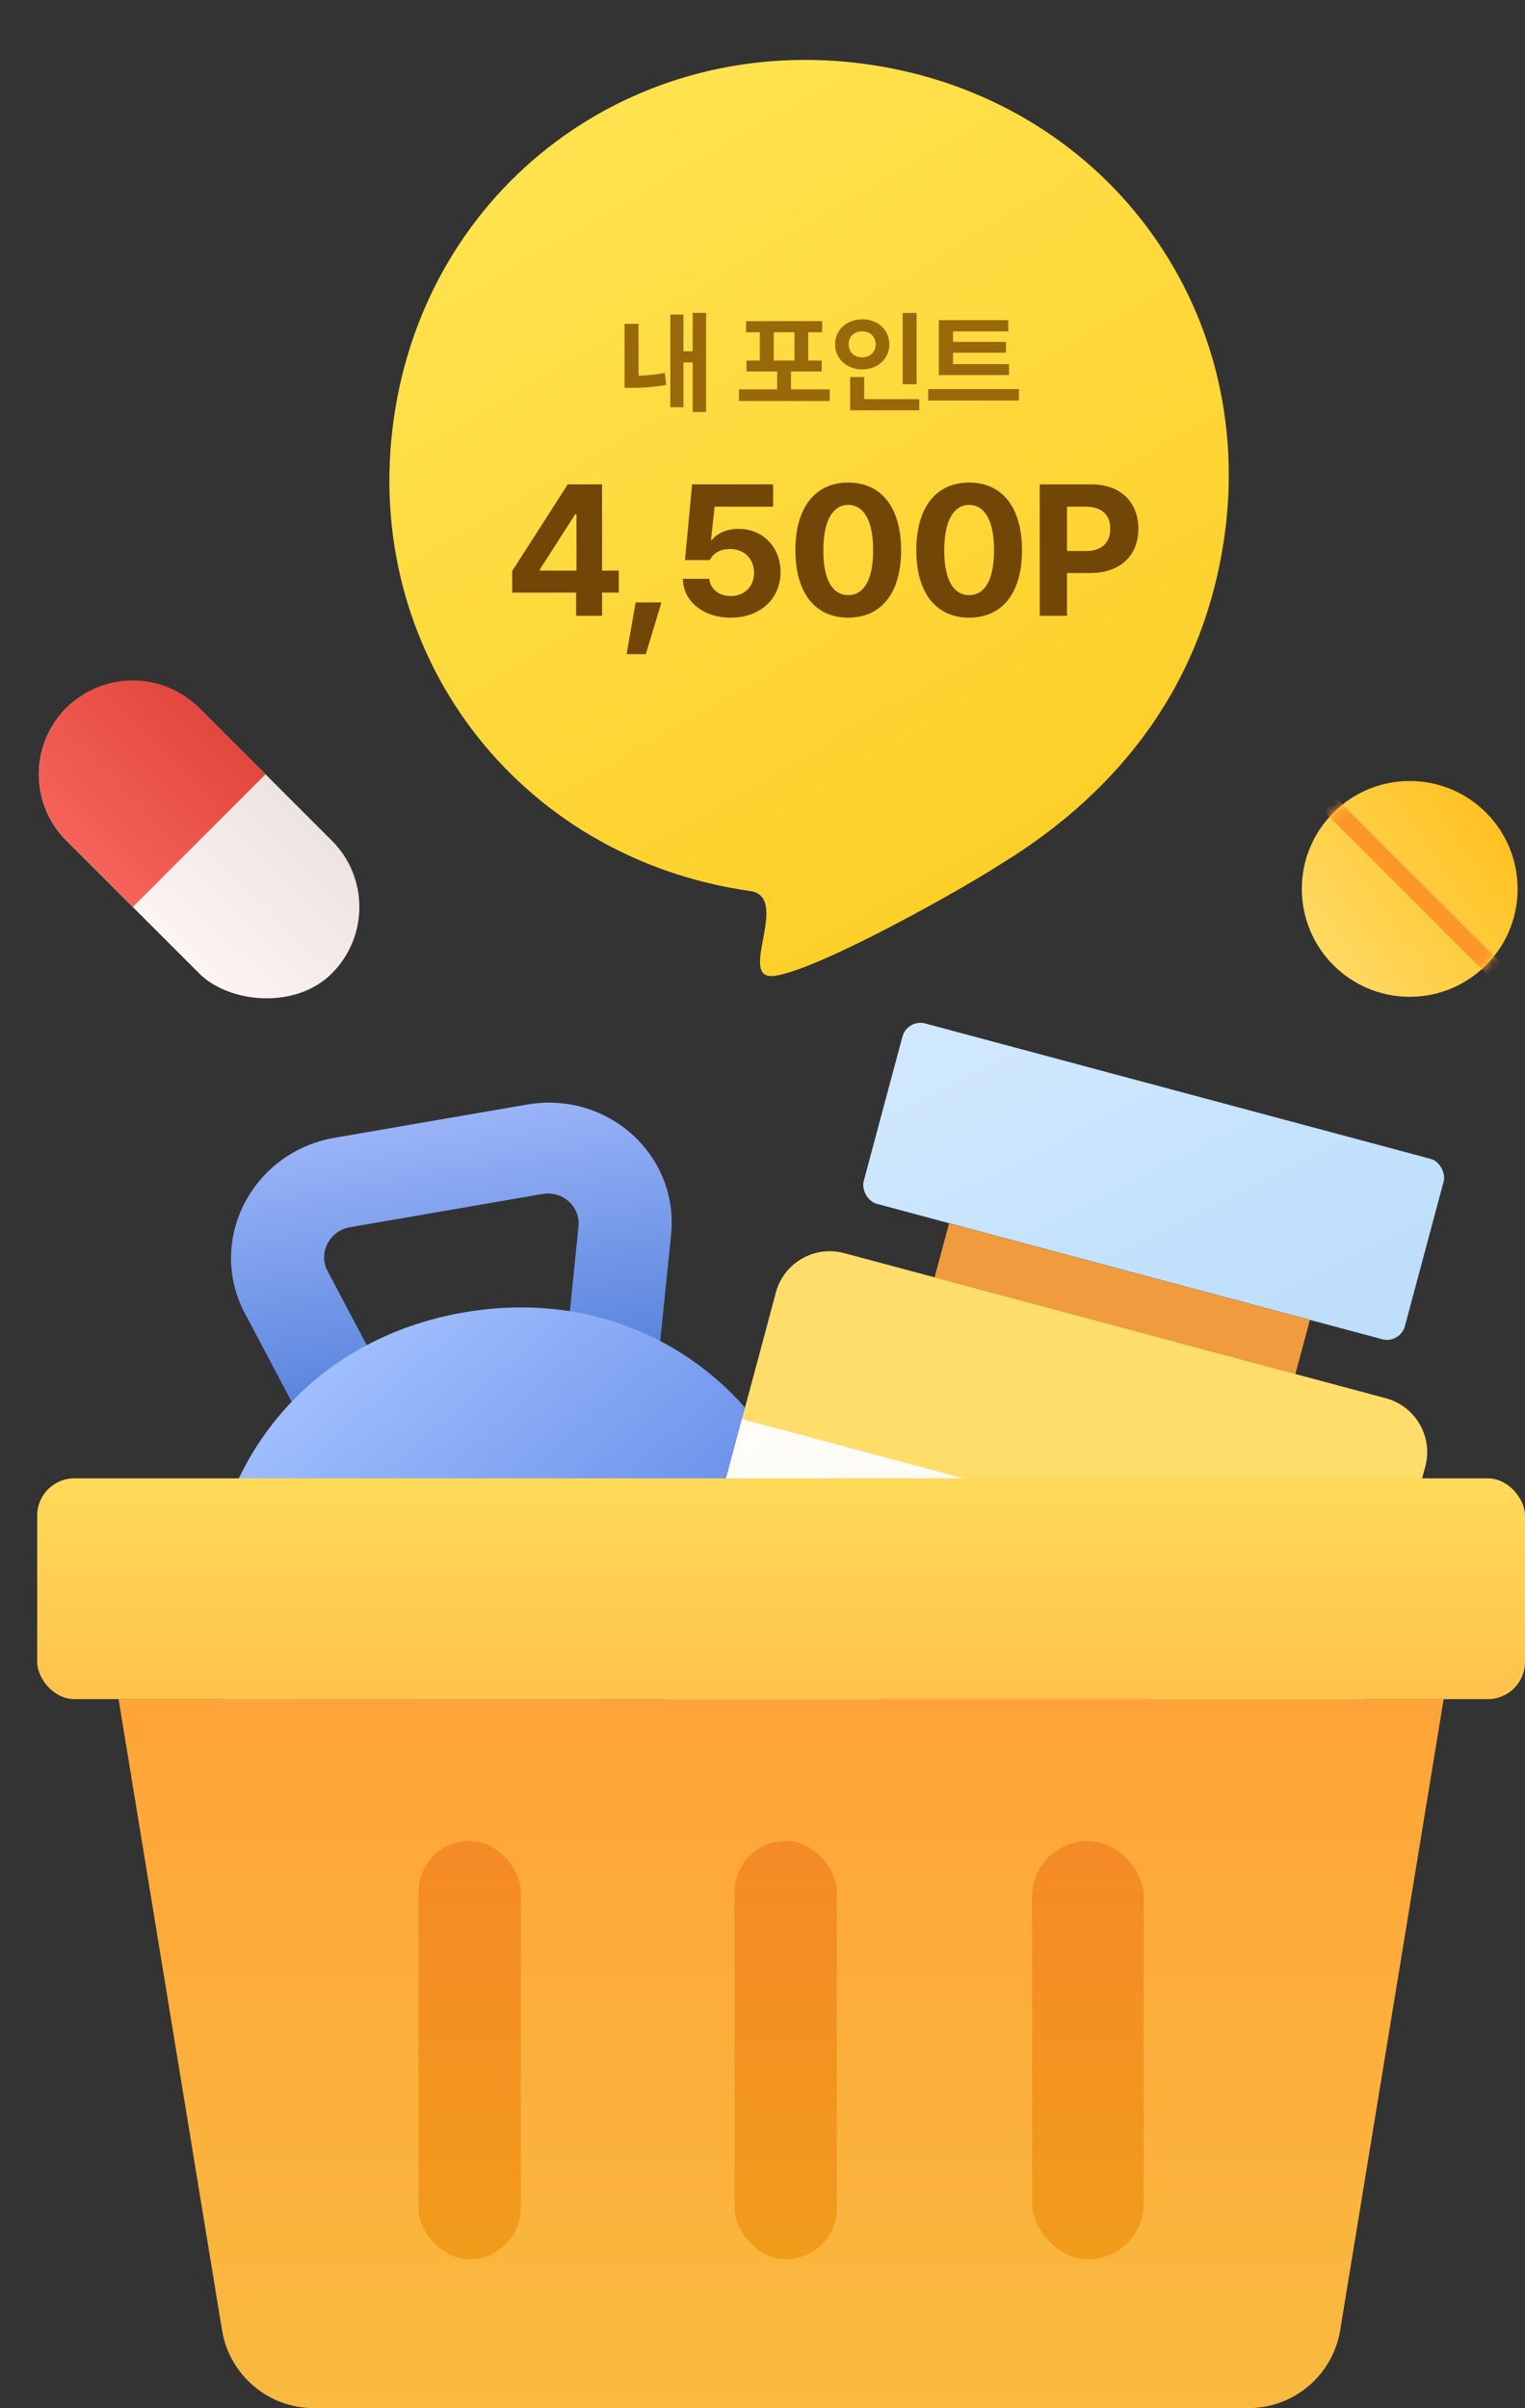 <svg width="164" height="259" viewBox="0 0 164 259" fill="none" xmlns="http://www.w3.org/2000/svg">
<rect x="0" y="0" width="164" height="259" fill="#333333" stroke="none"/>
<path fill-rule="evenodd" clip-rule="evenodd" d="M58.339 128.416L37.643 131.992C35.417 132.377 34.199 134.761 35.231 136.712L41.148 147.896L60.93 144.477L62.211 131.917C62.429 129.779 60.507 128.041 58.339 128.416ZM70.127 152.794L72.167 132.803C73.04 124.251 65.351 117.299 56.677 118.798L35.981 122.374C27.078 123.912 22.204 133.448 26.333 141.253L35.595 158.761L70.127 152.794Z" fill="url(#paint0_linear_2334_92412)"/>
<path d="M87.686 167.261C90.033 180.844 80.544 193.363 59.531 196.994C38.517 200.625 25.377 192.016 23.03 178.433C20.149 161.763 30.485 144.506 49.882 141.154C69.279 137.803 84.806 150.591 87.686 167.261Z" fill="url(#paint1_linear_2334_92412)"/>
<rect x="97.566" y="109.56" width="60.254" height="20.085" rx="2" transform="rotate(15 97.566 109.56)" fill="url(#paint2_linear_2334_92412)"/>
<rect x="102.068" y="131.571" width="40.169" height="6.025" transform="rotate(15 102.068 131.571)" fill="#F09B3E"/>
<path d="M83.435 139.02C84.293 135.819 87.583 133.92 90.784 134.778L149.034 150.386C152.235 151.243 154.134 154.533 153.277 157.734L136.395 220.738C135.537 223.939 132.247 225.839 129.046 224.981L65.001 207.82L83.435 139.02Z" fill="#FFDD6B"/>
<rect x="79.789" y="152.625" width="72.305" height="46.195" transform="rotate(15 79.789 152.625)" fill="url(#paint3_linear_2334_92412)"/>
<path fill-rule="evenodd" clip-rule="evenodd" d="M107.775 168.448C107.242 168.305 106.693 168.622 106.551 169.155L104.729 175.954L97.935 174.134C97.402 173.991 96.853 174.307 96.71 174.841L94.109 184.549C93.966 185.083 94.283 185.631 94.816 185.774L101.61 187.594L99.791 194.384C99.648 194.918 99.964 195.466 100.498 195.609L110.206 198.21C110.739 198.353 111.288 198.036 111.431 197.503L113.25 190.713L120.045 192.534C120.578 192.677 121.127 192.36 121.27 191.827L123.871 182.119C124.014 181.585 123.697 181.037 123.164 180.894L116.369 179.073L118.191 172.274C118.334 171.741 118.017 171.193 117.484 171.05L107.775 168.448Z" fill="url(#paint4_linear_2334_92412)"/>
<rect x="4" y="159" width="160" height="23.75" rx="4" fill="url(#paint5_linear_2334_92412)"/>
<path d="M12.751 182.751H155.251L144.125 250.619C143.333 255.453 139.155 259.001 134.257 259.001H33.745C28.847 259.001 24.669 255.453 23.877 250.619L12.751 182.751Z" fill="url(#paint6_linear_2334_92412)"/>
<rect x="45" y="198" width="11" height="45" rx="5.5" fill="url(#paint7_linear_2334_92412)"/>
<rect x="79" y="198" width="11" height="45" rx="5.5" fill="url(#paint8_linear_2334_92412)"/>
<rect x="111" y="198" width="12" height="45" rx="6" fill="url(#paint9_linear_2334_92412)"/>
<path d="M131.67 57.742C129.46 73.253 120.728 84.896 107.733 92.865C103.604 95.565 88.154 104.257 83.333 104.954C79.085 105.568 85.144 96.473 80.678 95.837C55.562 92.26 38.789 70.023 42.35 45.02C45.911 20.017 68.226 3.348 93.341 6.925C118.457 10.502 135.231 32.739 131.67 57.742Z" fill="url(#paint10_linear_2334_92412)"/>
<path d="M55.082 63.736V61.412L61.059 52.096H64.75V61.373H66.547V63.736H64.75V66.236H61.957V63.736H55.082ZM58.051 61.373H61.996V55.318H61.859L58.051 61.256V61.373ZM71.132 64.791L69.452 70.357H67.382L68.359 64.791H71.132ZM78.588 66.432C75.639 66.432 73.481 64.693 73.432 62.252H76.284C76.352 63.355 77.358 64.117 78.588 64.107C80.053 64.117 81.098 63.082 81.088 61.607C81.098 60.103 80.034 59.059 78.549 59.049C77.485 59.049 76.743 59.449 76.323 60.24H73.666L74.428 52.096H83.139V54.498H76.85L76.459 58.072H76.577C77.094 57.379 78.168 56.871 79.409 56.881C82.006 56.871 83.94 58.815 83.94 61.529C83.94 64.391 81.772 66.432 78.588 66.432ZM91.22 66.432C87.675 66.432 85.537 63.795 85.537 59.166C85.537 54.547 87.695 51.9 91.22 51.9C94.746 51.9 96.904 54.547 96.904 59.166C96.904 63.815 94.755 66.432 91.22 66.432ZM88.544 59.166C88.525 62.428 89.58 64.01 91.22 64.01C92.861 64.01 93.906 62.428 93.896 59.166C93.906 55.934 92.851 54.312 91.22 54.303C89.59 54.312 88.544 55.934 88.544 59.166ZM104.223 66.432C100.679 66.432 98.54 63.795 98.54 59.166C98.54 54.547 100.698 51.9 104.223 51.9C107.749 51.9 109.907 54.547 109.907 59.166C109.907 63.815 107.759 66.432 104.223 66.432ZM101.548 59.166C101.528 62.428 102.583 64.01 104.223 64.01C105.864 64.01 106.909 62.428 106.899 59.166C106.909 55.934 105.854 54.312 104.223 54.303C102.593 54.312 101.548 55.934 101.548 59.166ZM111.816 66.236V52.096H117.363C120.576 52.096 122.422 54.078 122.422 56.861C122.422 59.684 120.547 61.627 117.285 61.627H114.746V66.236H111.816ZM114.746 59.264H116.816C118.555 59.264 119.404 58.287 119.395 56.861C119.404 55.455 118.555 54.508 116.816 54.498H114.746V59.264Z" fill="#724606"/>
<path d="M75.935 33.65V44.315H74.494V38.982H73.498V43.799H72.091V33.826H73.498V37.775H74.494V33.65H75.935ZM67.169 41.713V34.834H68.669V40.406C69.525 40.383 70.468 40.307 71.494 40.107L71.646 41.397C70.216 41.643 68.998 41.719 67.896 41.713H67.169ZM89.234 41.877V43.131H79.473V41.877H83.574V39.955H80.281V38.783H81.711V35.736H80.234V34.541H88.414V35.736H86.914V38.783H88.367V39.955H85.062V41.877H89.234ZM83.211 38.783H85.438V35.736H83.211V38.783ZM98.573 33.662V41.326H97.073V33.662H98.573ZM89.808 37.025C89.808 35.461 91.085 34.336 92.726 34.342C94.361 34.336 95.638 35.461 95.644 37.025C95.638 38.613 94.361 39.732 92.726 39.732C91.085 39.732 89.808 38.613 89.808 37.025ZM91.273 37.025C91.261 37.916 91.888 38.432 92.726 38.432C93.534 38.432 94.161 37.916 94.167 37.025C94.161 36.158 93.534 35.637 92.726 35.643C91.888 35.637 91.261 36.158 91.273 37.025ZM91.425 44.127V40.553H92.937V42.932H98.855V44.127H91.425ZM108.51 39.158V40.342H100.963V34.435H108.428V35.643H102.487V36.768H108.182V37.94H102.487V39.158H108.51ZM99.815 43.072V41.853H109.577V43.072H99.815Z" fill="#986809"/>
<rect y="83.276" width="20.189" height="40.379" rx="10.095" transform="rotate(-45 0 83.276)" fill="url(#paint11_linear_2334_92412)"/>
<path d="M7.138 90.414C3.196 86.472 3.196 80.081 7.138 76.138C11.08 72.196 17.472 72.196 21.414 76.138L28.552 83.276L14.276 97.552L7.138 90.414Z" fill="url(#paint12_linear_2334_92412)"/>
<circle cx="151.604" cy="95.605" r="11.604" transform="rotate(-90 151.604 95.605)" fill="url(#paint13_linear_2334_92412)"/>
<mask id="mask0_2334_92412" style="mask-type:alpha" maskUnits="userSpaceOnUse" x="140" y="84" width="24" height="24">
<circle cx="151.604" cy="95.607" r="11.604" transform="rotate(-90 151.604 95.607)" fill="#FF9522"/>
</mask>
<g mask="url(#mask0_2334_92412)">
<rect x="142.172" y="87.06" width="1.934" height="26.11" transform="rotate(-45 142.172 87.06)" fill="url(#paint14_linear_2334_92412)"/>
</g>
<defs>
<linearGradient id="paint0_linear_2334_92412" x1="46.328" y1="120.586" x2="52.422" y2="155.853" gradientUnits="userSpaceOnUse">
<stop stop-color="#99B3F8"/>
<stop offset="1" stop-color="#4878D5"/>
</linearGradient>
<linearGradient id="paint1_linear_2334_92412" x1="33.972" y1="145.417" x2="77.164" y2="193.947" gradientUnits="userSpaceOnUse">
<stop stop-color="#A2C1FF"/>
<stop offset="1" stop-color="#4D76DD"/>
</linearGradient>
<linearGradient id="paint2_linear_2334_92412" x1="113.634" y1="103.534" x2="140.749" y2="133.661" gradientUnits="userSpaceOnUse">
<stop stop-color="#CFE8FF"/>
<stop offset="1" stop-color="#BEDEFB"/>
</linearGradient>
<linearGradient id="paint3_linear_2334_92412" x1="77.781" y1="144.591" x2="155.107" y2="204.845" gradientUnits="userSpaceOnUse">
<stop stop-color="#FFFEF9"/>
<stop offset="1" stop-color="#F0EFEB"/>
</linearGradient>
<linearGradient id="paint4_linear_2334_92412" x1="101.51" y1="164.69" x2="116.473" y2="201.969" gradientUnits="userSpaceOnUse">
<stop stop-color="#FB5872"/>
<stop offset="1" stop-color="#EE405D"/>
</linearGradient>
<linearGradient id="paint5_linear_2334_92412" x1="84" y1="159" x2="84" y2="182.75" gradientUnits="userSpaceOnUse">
<stop stop-color="#FFDA58"/>
<stop offset="1" stop-color="#FFC24D"/>
</linearGradient>
<linearGradient id="paint6_linear_2334_92412" x1="84.001" y1="182.751" x2="84.001" y2="259.001" gradientUnits="userSpaceOnUse">
<stop stop-color="#FFA438"/>
<stop offset="1" stop-color="#F9BA3F"/>
</linearGradient>
<linearGradient id="paint7_linear_2334_92412" x1="50.5" y1="198" x2="50.5" y2="243" gradientUnits="userSpaceOnUse">
<stop stop-color="#F58A27"/>
<stop offset="1" stop-color="#F19C1B"/>
</linearGradient>
<linearGradient id="paint8_linear_2334_92412" x1="84.5" y1="198" x2="84.5" y2="243" gradientUnits="userSpaceOnUse">
<stop stop-color="#F58A27"/>
<stop offset="1" stop-color="#F19C1B"/>
</linearGradient>
<linearGradient id="paint9_linear_2334_92412" x1="117" y1="198" x2="117" y2="243" gradientUnits="userSpaceOnUse">
<stop stop-color="#F58A27"/>
<stop offset="1" stop-color="#F19C1B"/>
</linearGradient>
<linearGradient id="paint10_linear_2334_92412" x1="62.333" y1="11.443" x2="111.321" y2="95.98" gradientUnits="userSpaceOnUse">
<stop stop-color="#FFE34F"/>
<stop offset="1" stop-color="#FDCE27"/>
</linearGradient>
<linearGradient id="paint11_linear_2334_92412" x1="-2.642" y1="104.953" x2="23.234" y2="104.655" gradientUnits="userSpaceOnUse">
<stop stop-color="#FFF7F5"/>
<stop offset="1" stop-color="#EBE1DF"/>
</linearGradient>
<linearGradient id="paint12_linear_2334_92412" x1="6.73" y1="92.059" x2="23.134" y2="75.656" gradientUnits="userSpaceOnUse">
<stop stop-color="#F7655B"/>
<stop offset="1" stop-color="#E1453B"/>
</linearGradient>
<linearGradient id="paint13_linear_2334_92412" x1="145.319" y1="84.484" x2="160.308" y2="105.758" gradientUnits="userSpaceOnUse">
<stop stop-color="#FFDA65"/>
<stop offset="1" stop-color="#FFC01D"/>
</linearGradient>
<linearGradient id="paint14_linear_2334_92412" x1="132.199" y1="98.064" x2="153.396" y2="98.064" gradientUnits="userSpaceOnUse">
<stop stop-color="#FF9F37"/>
<stop offset="1" stop-color="#FC901A"/>
</linearGradient>
</defs>
</svg>
